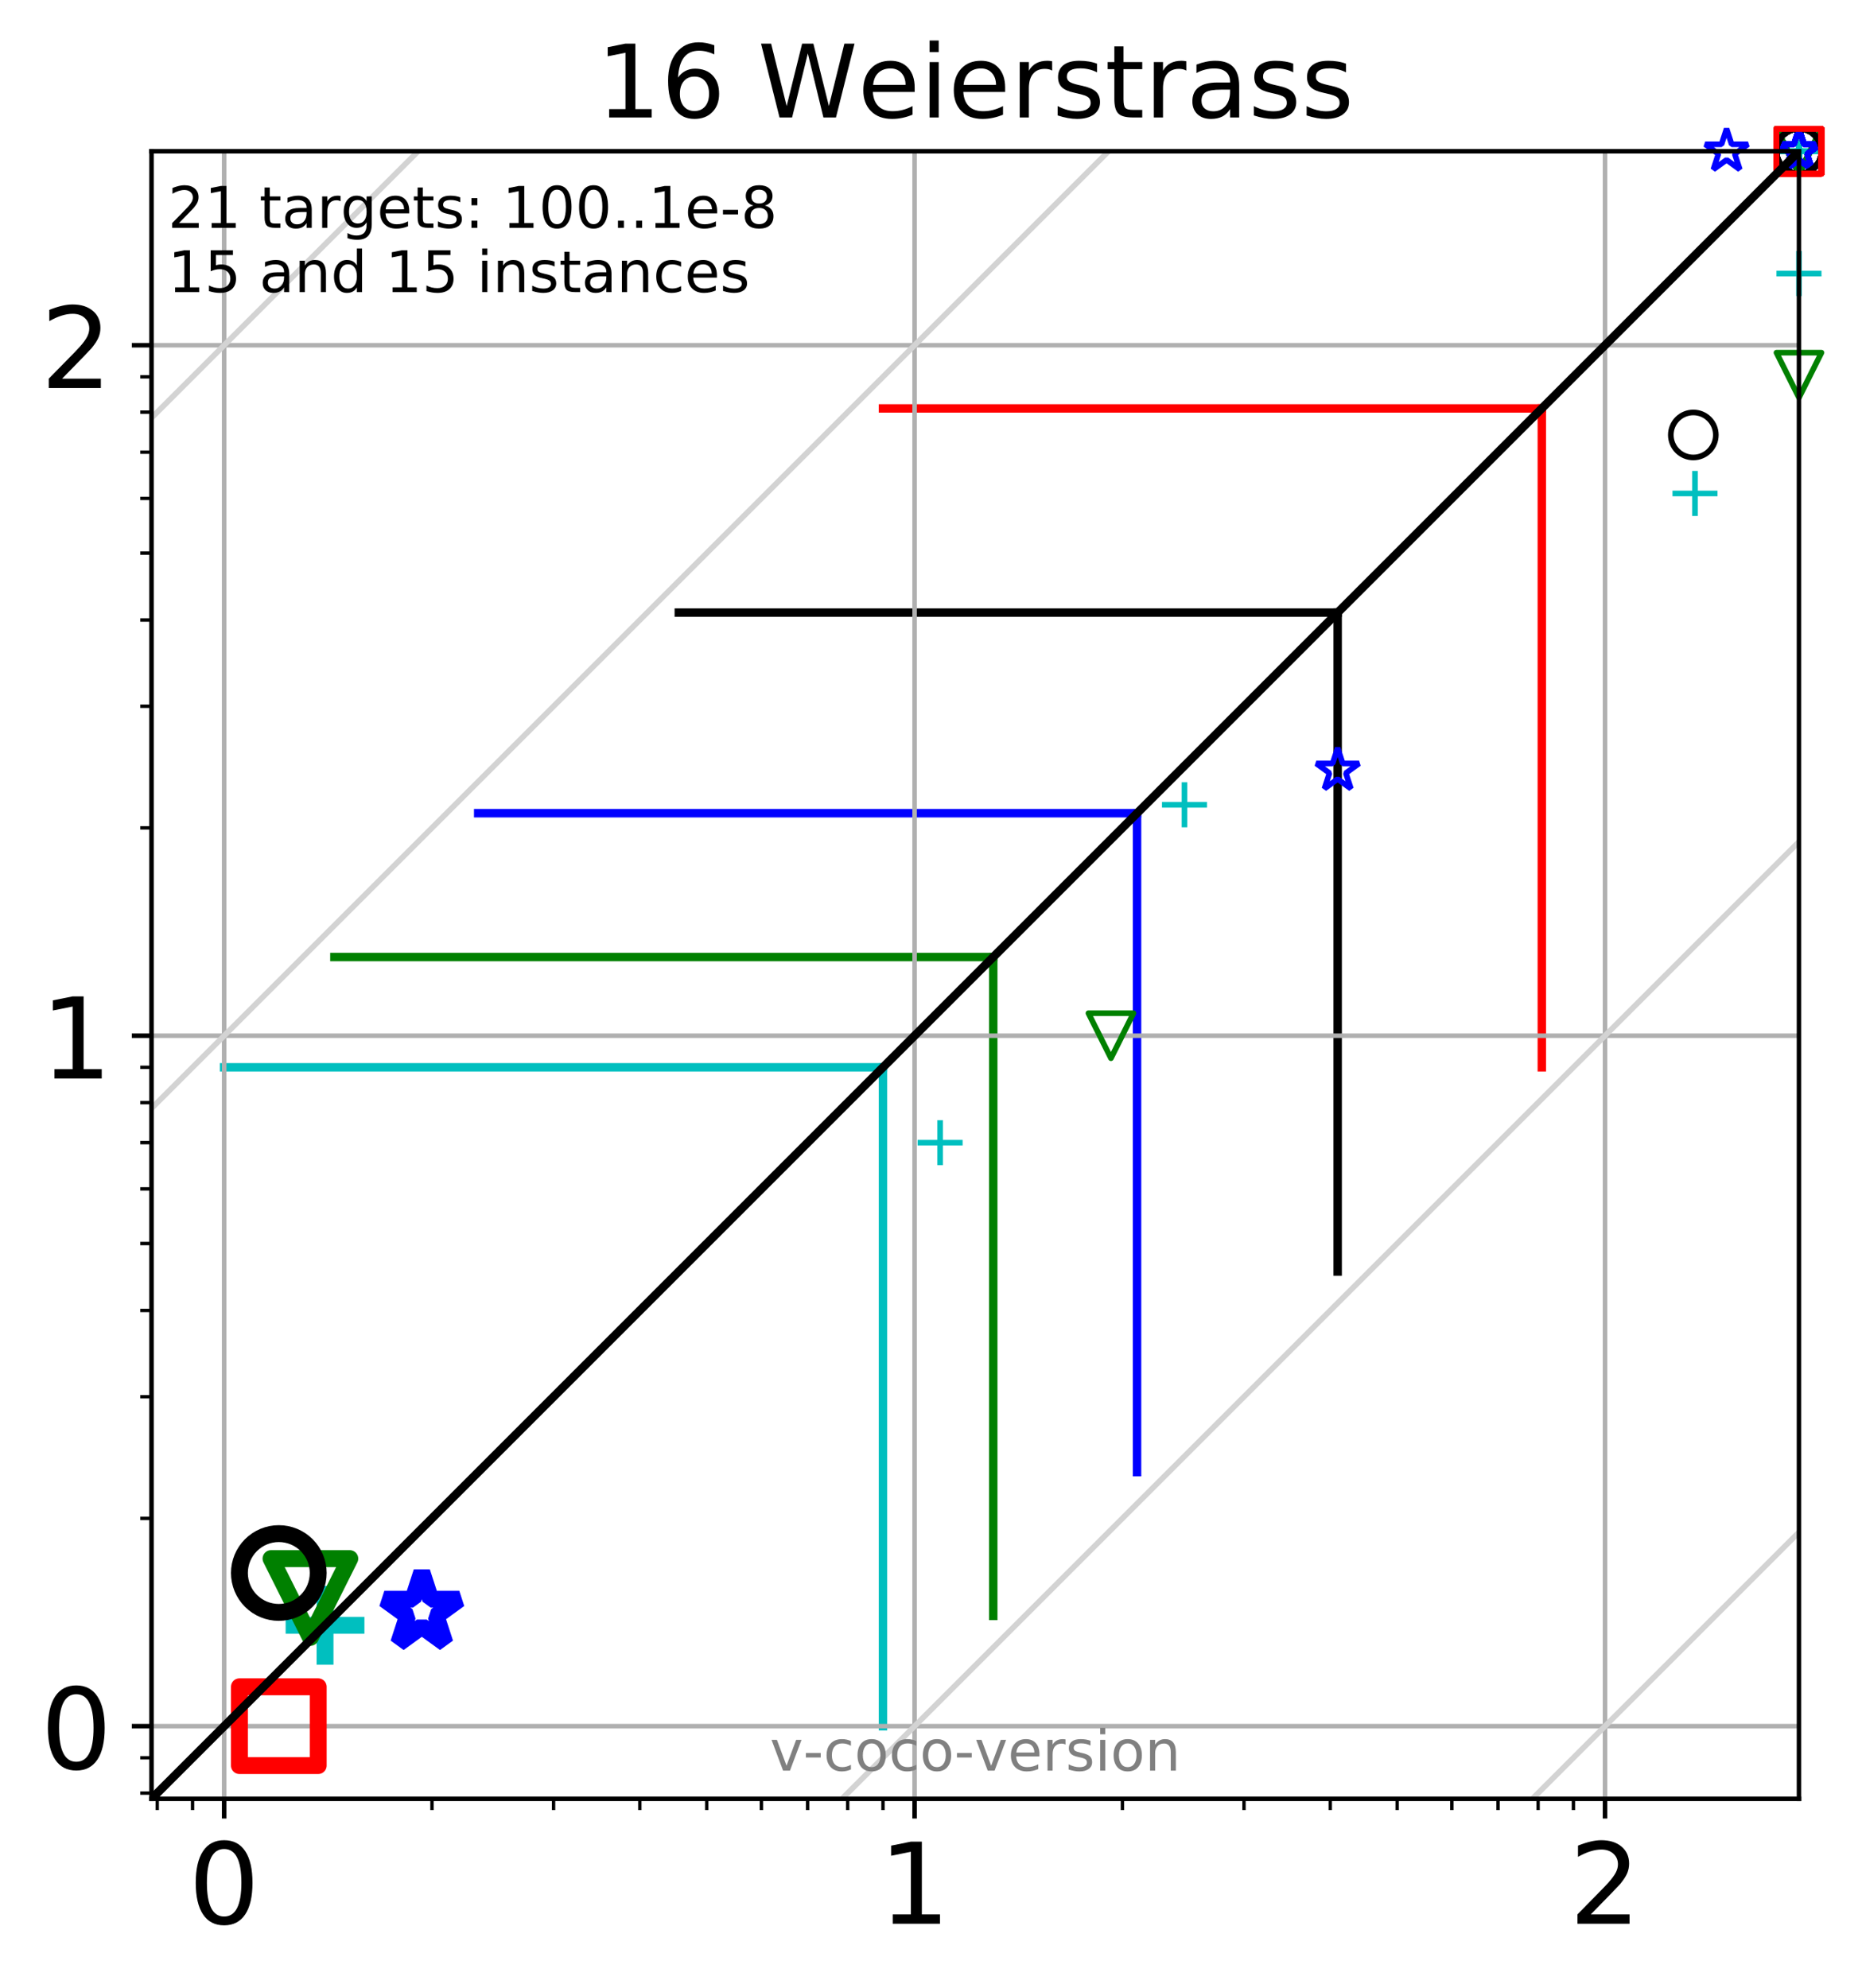 <?xml version="1.0" encoding="utf-8" standalone="no"?>
<!DOCTYPE svg PUBLIC "-//W3C//DTD SVG 1.1//EN"
  "http://www.w3.org/Graphics/SVG/1.1/DTD/svg11.dtd">
<!-- Created with matplotlib (http://matplotlib.org/) -->
<svg height="353.193pt" version="1.1" viewBox="0 0 330.885 353.193" width="330.885pt" xmlns="http://www.w3.org/2000/svg" xmlns:xlink="http://www.w3.org/1999/xlink">
 <defs>
  <style type="text/css">
*{stroke-linecap:butt;stroke-linejoin:round;}
  </style>
 </defs>
 <g id="figure_1">
  <g id="patch_1">
   <path d="M 0 353.193 
L 330.885 353.193 
L 330.885 0 
L 0 0 
z
" style="fill:#ffffff;"/>
  </g>
  <g id="axes_1">
   <g id="patch_2">
    <path d="M 26.925 319.637 
L 319.685 319.637 
L 319.685 26.877 
L 26.925 26.877 
z
" style="fill:#ffffff;"/>
   </g>
   <g id="line2d_1">
    <path clip-path="url(#pb6d91d00e8)" d="M 156.909 306.731 
L 156.909 189.653 
" style="fill:none;stroke:#00bfbf;stroke-linecap:square;stroke-width:1.5;"/>
   </g>
   <g id="line2d_2">
    <path clip-path="url(#pb6d91d00e8)" d="M 39.831 189.653 
L 156.909 189.653 
" style="fill:none;stroke:#00bfbf;stroke-linecap:square;stroke-width:1.5;"/>
   </g>
   <g id="line2d_3">
    <path clip-path="url(#pb6d91d00e8)" d="M 176.504 287.137 
L 176.504 170.059 
" style="fill:none;stroke:#008000;stroke-linecap:square;stroke-width:1.5;"/>
   </g>
   <g id="line2d_4">
    <path clip-path="url(#pb6d91d00e8)" d="M 59.425 170.059 
L 176.504 170.059 
" style="fill:none;stroke:#008000;stroke-linecap:square;stroke-width:1.5;"/>
   </g>
   <g id="line2d_5">
    <path clip-path="url(#pb6d91d00e8)" d="M 202.058 261.583 
L 202.058 144.505 
" style="fill:none;stroke:#0000ff;stroke-linecap:square;stroke-width:1.5;"/>
   </g>
   <g id="line2d_6">
    <path clip-path="url(#pb6d91d00e8)" d="M 84.979 144.505 
L 202.058 144.505 
" style="fill:none;stroke:#0000ff;stroke-linecap:square;stroke-width:1.5;"/>
   </g>
   <g id="line2d_7">
    <path clip-path="url(#pb6d91d00e8)" d="M 237.708 225.933 
L 237.708 108.855 
" style="fill:none;stroke:#000000;stroke-linecap:square;stroke-width:1.5;"/>
   </g>
   <g id="line2d_8">
    <path clip-path="url(#pb6d91d00e8)" d="M 120.629 108.855 
L 237.708 108.855 
" style="fill:none;stroke:#000000;stroke-linecap:square;stroke-width:1.5;"/>
   </g>
   <g id="line2d_9">
    <path clip-path="url(#pb6d91d00e8)" d="M 273.988 189.653 
L 273.988 72.574 
" style="fill:none;stroke:#ff0000;stroke-linecap:square;stroke-width:1.5;"/>
   </g>
   <g id="line2d_10">
    <path clip-path="url(#pb6d91d00e8)" d="M 156.909 72.574 
L 273.988 72.574 
" style="fill:none;stroke:#ff0000;stroke-linecap:square;stroke-width:1.5;"/>
   </g>
   <g id="matplotlib.axis_1">
    <g id="xtick_1">
     <g id="line2d_11">
      <path clip-path="url(#pb6d91d00e8)" d="M 39.831 319.637 
L 39.831 26.877 
" style="fill:none;stroke:#b0b0b0;stroke-linecap:square;stroke-width:0.8;"/>
     </g>
     <g id="line2d_12">
      <defs>
       <path d="M 0 0 
L 0 3.5 
" id="ma1631c8193" style="stroke:#000000;stroke-width:0.8;"/>
      </defs>
      <g>
       <use style="stroke:#000000;stroke-width:0.8;" x="39.831" xlink:href="#ma1631c8193" y="319.637"/>
      </g>
     </g>
     <g id="text_1">
      <!-- 0 -->
      <defs>
       <path d="M 31.781 66.406 
Q 24.172 66.406 20.328 58.906 
Q 16.5 51.422 16.5 36.375 
Q 16.5 21.391 20.328 13.891 
Q 24.172 6.391 31.781 6.391 
Q 39.453 6.391 43.281 13.891 
Q 47.125 21.391 47.125 36.375 
Q 47.125 51.422 43.281 58.906 
Q 39.453 66.406 31.781 66.406 
z
M 31.781 74.219 
Q 44.047 74.219 50.516 64.516 
Q 56.984 54.828 56.984 36.375 
Q 56.984 17.969 50.516 8.266 
Q 44.047 -1.422 31.781 -1.422 
Q 19.531 -1.422 13.062 8.266 
Q 6.594 17.969 6.594 36.375 
Q 6.594 54.828 13.062 64.516 
Q 19.531 74.219 31.781 74.219 
z
" id="DejaVuSans-30"/>
      </defs>
      <g transform="translate(33.469 341.834)scale(0.2 -0.2)">
       <use xlink:href="#DejaVuSans-30"/>
      </g>
     </g>
    </g>
    <g id="xtick_2">
     <g id="line2d_13">
      <path clip-path="url(#pb6d91d00e8)" d="M 162.524 319.637 
L 162.524 26.877 
" style="fill:none;stroke:#b0b0b0;stroke-linecap:square;stroke-width:0.8;"/>
     </g>
     <g id="line2d_14">
      <g>
       <use style="stroke:#000000;stroke-width:0.8;" x="162.524" xlink:href="#ma1631c8193" y="319.637"/>
      </g>
     </g>
     <g id="text_2">
      <!-- 1 -->
      <defs>
       <path d="M 12.406 8.297 
L 28.516 8.297 
L 28.516 63.922 
L 10.984 60.406 
L 10.984 69.391 
L 28.422 72.906 
L 38.281 72.906 
L 38.281 8.297 
L 54.391 8.297 
L 54.391 0 
L 12.406 0 
z
" id="DejaVuSans-31"/>
      </defs>
      <g transform="translate(156.161 341.834)scale(0.2 -0.2)">
       <use xlink:href="#DejaVuSans-31"/>
      </g>
     </g>
    </g>
    <g id="xtick_3">
     <g id="line2d_15">
      <path clip-path="url(#pb6d91d00e8)" d="M 285.216 319.637 
L 285.216 26.877 
" style="fill:none;stroke:#b0b0b0;stroke-linecap:square;stroke-width:0.8;"/>
     </g>
     <g id="line2d_16">
      <g>
       <use style="stroke:#000000;stroke-width:0.8;" x="285.216" xlink:href="#ma1631c8193" y="319.637"/>
      </g>
     </g>
     <g id="text_3">
      <!-- 2 -->
      <defs>
       <path d="M 19.188 8.297 
L 53.609 8.297 
L 53.609 0 
L 7.328 0 
L 7.328 8.297 
Q 12.938 14.109 22.625 23.891 
Q 32.328 33.688 34.812 36.531 
Q 39.547 41.844 41.422 45.531 
Q 43.312 49.219 43.312 52.781 
Q 43.312 58.594 39.234 62.25 
Q 35.156 65.922 28.609 65.922 
Q 23.969 65.922 18.812 64.312 
Q 13.672 62.703 7.812 59.422 
L 7.812 69.391 
Q 13.766 71.781 18.938 73 
Q 24.125 74.219 28.422 74.219 
Q 39.75 74.219 46.484 68.547 
Q 53.219 62.891 53.219 53.422 
Q 53.219 48.922 51.531 44.891 
Q 49.859 40.875 45.406 35.406 
Q 44.188 33.984 37.641 27.219 
Q 31.109 20.453 19.188 8.297 
z
" id="DejaVuSans-32"/>
      </defs>
      <g transform="translate(278.854 341.834)scale(0.2 -0.2)">
       <use xlink:href="#DejaVuSans-32"/>
      </g>
     </g>
    </g>
    <g id="xtick_4">
     <g id="line2d_17">
      <defs>
       <path d="M 0 0 
L 0 2 
" id="m1e221ec46f" style="stroke:#000000;stroke-width:0.6;"/>
      </defs>
      <g>
       <use style="stroke:#000000;stroke-width:0.6;" x="27.941" xlink:href="#m1e221ec46f" y="319.637"/>
      </g>
     </g>
    </g>
    <g id="xtick_5">
     <g id="line2d_18">
      <g>
       <use style="stroke:#000000;stroke-width:0.6;" x="34.217" xlink:href="#m1e221ec46f" y="319.637"/>
      </g>
     </g>
    </g>
    <g id="xtick_6">
     <g id="line2d_19">
      <g>
       <use style="stroke:#000000;stroke-width:0.6;" x="76.765" xlink:href="#m1e221ec46f" y="319.637"/>
      </g>
     </g>
    </g>
    <g id="xtick_7">
     <g id="line2d_20">
      <g>
       <use style="stroke:#000000;stroke-width:0.6;" x="98.37" xlink:href="#m1e221ec46f" y="319.637"/>
      </g>
     </g>
    </g>
    <g id="xtick_8">
     <g id="line2d_21">
      <g>
       <use style="stroke:#000000;stroke-width:0.6;" x="113.699" xlink:href="#m1e221ec46f" y="319.637"/>
      </g>
     </g>
    </g>
    <g id="xtick_9">
     <g id="line2d_22">
      <g>
       <use style="stroke:#000000;stroke-width:0.6;" x="125.589" xlink:href="#m1e221ec46f" y="319.637"/>
      </g>
     </g>
    </g>
    <g id="xtick_10">
     <g id="line2d_23">
      <g>
       <use style="stroke:#000000;stroke-width:0.6;" x="135.304" xlink:href="#m1e221ec46f" y="319.637"/>
      </g>
     </g>
    </g>
    <g id="xtick_11">
     <g id="line2d_24">
      <g>
       <use style="stroke:#000000;stroke-width:0.6;" x="143.518" xlink:href="#m1e221ec46f" y="319.637"/>
      </g>
     </g>
    </g>
    <g id="xtick_12">
     <g id="line2d_25">
      <g>
       <use style="stroke:#000000;stroke-width:0.6;" x="150.633" xlink:href="#m1e221ec46f" y="319.637"/>
      </g>
     </g>
    </g>
    <g id="xtick_13">
     <g id="line2d_26">
      <g>
       <use style="stroke:#000000;stroke-width:0.6;" x="156.909" xlink:href="#m1e221ec46f" y="319.637"/>
      </g>
     </g>
    </g>
    <g id="xtick_14">
     <g id="line2d_27">
      <g>
       <use style="stroke:#000000;stroke-width:0.6;" x="199.458" xlink:href="#m1e221ec46f" y="319.637"/>
      </g>
     </g>
    </g>
    <g id="xtick_15">
     <g id="line2d_28">
      <g>
       <use style="stroke:#000000;stroke-width:0.6;" x="221.063" xlink:href="#m1e221ec46f" y="319.637"/>
      </g>
     </g>
    </g>
    <g id="xtick_16">
     <g id="line2d_29">
      <g>
       <use style="stroke:#000000;stroke-width:0.6;" x="236.392" xlink:href="#m1e221ec46f" y="319.637"/>
      </g>
     </g>
    </g>
    <g id="xtick_17">
     <g id="line2d_30">
      <g>
       <use style="stroke:#000000;stroke-width:0.6;" x="248.282" xlink:href="#m1e221ec46f" y="319.637"/>
      </g>
     </g>
    </g>
    <g id="xtick_18">
     <g id="line2d_31">
      <g>
       <use style="stroke:#000000;stroke-width:0.6;" x="257.997" xlink:href="#m1e221ec46f" y="319.637"/>
      </g>
     </g>
    </g>
    <g id="xtick_19">
     <g id="line2d_32">
      <g>
       <use style="stroke:#000000;stroke-width:0.6;" x="266.211" xlink:href="#m1e221ec46f" y="319.637"/>
      </g>
     </g>
    </g>
    <g id="xtick_20">
     <g id="line2d_33">
      <g>
       <use style="stroke:#000000;stroke-width:0.6;" x="273.326" xlink:href="#m1e221ec46f" y="319.637"/>
      </g>
     </g>
    </g>
    <g id="xtick_21">
     <g id="line2d_34">
      <g>
       <use style="stroke:#000000;stroke-width:0.6;" x="279.602" xlink:href="#m1e221ec46f" y="319.637"/>
      </g>
     </g>
    </g>
   </g>
   <g id="matplotlib.axis_2">
    <g id="ytick_1">
     <g id="line2d_35">
      <path clip-path="url(#pb6d91d00e8)" d="M 26.925 306.731 
L 319.685 306.731 
" style="fill:none;stroke:#b0b0b0;stroke-linecap:square;stroke-width:0.8;"/>
     </g>
     <g id="line2d_36">
      <defs>
       <path d="M 0 0 
L -3.5 0 
" id="m43c9662486" style="stroke:#000000;stroke-width:0.8;"/>
      </defs>
      <g>
       <use style="stroke:#000000;stroke-width:0.8;" x="26.925" xlink:href="#m43c9662486" y="306.731"/>
      </g>
     </g>
     <g id="text_4">
      <!-- 0 -->
      <g transform="translate(7.2 314.33)scale(0.2 -0.2)">
       <use xlink:href="#DejaVuSans-30"/>
      </g>
     </g>
    </g>
    <g id="ytick_2">
     <g id="line2d_37">
      <path clip-path="url(#pb6d91d00e8)" d="M 26.925 184.039 
L 319.685 184.039 
" style="fill:none;stroke:#b0b0b0;stroke-linecap:square;stroke-width:0.8;"/>
     </g>
     <g id="line2d_38">
      <g>
       <use style="stroke:#000000;stroke-width:0.8;" x="26.925" xlink:href="#m43c9662486" y="184.039"/>
      </g>
     </g>
     <g id="text_5">
      <!-- 1 -->
      <g transform="translate(7.2 191.637)scale(0.2 -0.2)">
       <use xlink:href="#DejaVuSans-31"/>
      </g>
     </g>
    </g>
    <g id="ytick_3">
     <g id="line2d_39">
      <path clip-path="url(#pb6d91d00e8)" d="M 26.925 61.346 
L 319.685 61.346 
" style="fill:none;stroke:#b0b0b0;stroke-linecap:square;stroke-width:0.8;"/>
     </g>
     <g id="line2d_40">
      <g>
       <use style="stroke:#000000;stroke-width:0.8;" x="26.925" xlink:href="#m43c9662486" y="61.346"/>
      </g>
     </g>
     <g id="text_6">
      <!-- 2 -->
      <g transform="translate(7.2 68.944)scale(0.2 -0.2)">
       <use xlink:href="#DejaVuSans-32"/>
      </g>
     </g>
    </g>
    <g id="ytick_4">
     <g id="line2d_41">
      <defs>
       <path d="M 0 0 
L -2 0 
" id="m138d0c43f6" style="stroke:#000000;stroke-width:0.6;"/>
      </defs>
      <g>
       <use style="stroke:#000000;stroke-width:0.6;" x="26.925" xlink:href="#m138d0c43f6" y="318.621"/>
      </g>
     </g>
    </g>
    <g id="ytick_5">
     <g id="line2d_42">
      <g>
       <use style="stroke:#000000;stroke-width:0.6;" x="26.925" xlink:href="#m138d0c43f6" y="312.345"/>
      </g>
     </g>
    </g>
    <g id="ytick_6">
     <g id="line2d_43">
      <g>
       <use style="stroke:#000000;stroke-width:0.6;" x="26.925" xlink:href="#m138d0c43f6" y="269.797"/>
      </g>
     </g>
    </g>
    <g id="ytick_7">
     <g id="line2d_44">
      <g>
       <use style="stroke:#000000;stroke-width:0.6;" x="26.925" xlink:href="#m138d0c43f6" y="248.192"/>
      </g>
     </g>
    </g>
    <g id="ytick_8">
     <g id="line2d_45">
      <g>
       <use style="stroke:#000000;stroke-width:0.6;" x="26.925" xlink:href="#m138d0c43f6" y="232.863"/>
      </g>
     </g>
    </g>
    <g id="ytick_9">
     <g id="line2d_46">
      <g>
       <use style="stroke:#000000;stroke-width:0.6;" x="26.925" xlink:href="#m138d0c43f6" y="220.973"/>
      </g>
     </g>
    </g>
    <g id="ytick_10">
     <g id="line2d_47">
      <g>
       <use style="stroke:#000000;stroke-width:0.6;" x="26.925" xlink:href="#m138d0c43f6" y="211.258"/>
      </g>
     </g>
    </g>
    <g id="ytick_11">
     <g id="line2d_48">
      <g>
       <use style="stroke:#000000;stroke-width:0.6;" x="26.925" xlink:href="#m138d0c43f6" y="203.044"/>
      </g>
     </g>
    </g>
    <g id="ytick_12">
     <g id="line2d_49">
      <g>
       <use style="stroke:#000000;stroke-width:0.6;" x="26.925" xlink:href="#m138d0c43f6" y="195.929"/>
      </g>
     </g>
    </g>
    <g id="ytick_13">
     <g id="line2d_50">
      <g>
       <use style="stroke:#000000;stroke-width:0.6;" x="26.925" xlink:href="#m138d0c43f6" y="189.653"/>
      </g>
     </g>
    </g>
    <g id="ytick_14">
     <g id="line2d_51">
      <g>
       <use style="stroke:#000000;stroke-width:0.6;" x="26.925" xlink:href="#m138d0c43f6" y="147.104"/>
      </g>
     </g>
    </g>
    <g id="ytick_15">
     <g id="line2d_52">
      <g>
       <use style="stroke:#000000;stroke-width:0.6;" x="26.925" xlink:href="#m138d0c43f6" y="125.499"/>
      </g>
     </g>
    </g>
    <g id="ytick_16">
     <g id="line2d_53">
      <g>
       <use style="stroke:#000000;stroke-width:0.6;" x="26.925" xlink:href="#m138d0c43f6" y="110.17"/>
      </g>
     </g>
    </g>
    <g id="ytick_17">
     <g id="line2d_54">
      <g>
       <use style="stroke:#000000;stroke-width:0.6;" x="26.925" xlink:href="#m138d0c43f6" y="98.28"/>
      </g>
     </g>
    </g>
    <g id="ytick_18">
     <g id="line2d_55">
      <g>
       <use style="stroke:#000000;stroke-width:0.6;" x="26.925" xlink:href="#m138d0c43f6" y="88.565"/>
      </g>
     </g>
    </g>
    <g id="ytick_19">
     <g id="line2d_56">
      <g>
       <use style="stroke:#000000;stroke-width:0.6;" x="26.925" xlink:href="#m138d0c43f6" y="80.351"/>
      </g>
     </g>
    </g>
    <g id="ytick_20">
     <g id="line2d_57">
      <g>
       <use style="stroke:#000000;stroke-width:0.6;" x="26.925" xlink:href="#m138d0c43f6" y="73.236"/>
      </g>
     </g>
    </g>
    <g id="ytick_21">
     <g id="line2d_58">
      <g>
       <use style="stroke:#000000;stroke-width:0.6;" x="26.925" xlink:href="#m138d0c43f6" y="66.96"/>
      </g>
     </g>
    </g>
   </g>
   <g id="line2d_59">
    <defs>
     <path d="M -7 0 
L 7 0 
M 0 7 
L 0 -7 
" id="mf142e3962a" style="stroke:#00bfbf;stroke-width:3;"/>
    </defs>
    <g>
     <use style="fill-opacity:0;stroke:#00bfbf;stroke-width:3;" x="57.76" xlink:href="#mf142e3962a" y="288.802"/>
    </g>
   </g>
   <g id="line2d_60">
    <defs>
     <path d="M -4 0 
L 4 0 
M 0 4 
L 0 -4 
" id="m1105b0f1b3" style="stroke:#00bfbf;"/>
    </defs>
    <g>
     <use style="fill-opacity:0;stroke:#00bfbf;" x="167.061" xlink:href="#m1105b0f1b3" y="203.044"/>
     <use style="fill-opacity:0;stroke:#00bfbf;" x="210.488" xlink:href="#m1105b0f1b3" y="143.004"/>
     <use style="fill-opacity:0;stroke:#00bfbf;" x="301.207" xlink:href="#m1105b0f1b3" y="87.684"/>
    </g>
   </g>
   <g id="line2d_61">
    <g>
     <use style="fill-opacity:0;stroke:#00bfbf;" x="319.685" xlink:href="#m1105b0f1b3" y="48.61"/>
    </g>
   </g>
   <g id="line2d_62">
    <g>
     <use style="fill-opacity:0;stroke:#00bfbf;" x="319.685" xlink:href="#m1105b0f1b3" y="26.877"/>
     <use style="fill-opacity:0;stroke:#00bfbf;" x="319.685" xlink:href="#m1105b0f1b3" y="26.877"/>
     <use style="fill-opacity:0;stroke:#00bfbf;" x="319.685" xlink:href="#m1105b0f1b3" y="26.877"/>
     <use style="fill-opacity:0;stroke:#00bfbf;" x="319.685" xlink:href="#m1105b0f1b3" y="26.877"/>
     <use style="fill-opacity:0;stroke:#00bfbf;" x="319.685" xlink:href="#m1105b0f1b3" y="26.877"/>
     <use style="fill-opacity:0;stroke:#00bfbf;" x="319.685" xlink:href="#m1105b0f1b3" y="26.877"/>
     <use style="fill-opacity:0;stroke:#00bfbf;" x="319.685" xlink:href="#m1105b0f1b3" y="26.877"/>
     <use style="fill-opacity:0;stroke:#00bfbf;" x="319.685" xlink:href="#m1105b0f1b3" y="26.877"/>
     <use style="fill-opacity:0;stroke:#00bfbf;" x="319.685" xlink:href="#m1105b0f1b3" y="26.877"/>
     <use style="fill-opacity:0;stroke:#00bfbf;" x="319.685" xlink:href="#m1105b0f1b3" y="26.877"/>
     <use style="fill-opacity:0;stroke:#00bfbf;" x="319.685" xlink:href="#m1105b0f1b3" y="26.877"/>
     <use style="fill-opacity:0;stroke:#00bfbf;" x="319.685" xlink:href="#m1105b0f1b3" y="26.877"/>
     <use style="fill-opacity:0;stroke:#00bfbf;" x="319.685" xlink:href="#m1105b0f1b3" y="26.877"/>
     <use style="fill-opacity:0;stroke:#00bfbf;" x="319.685" xlink:href="#m1105b0f1b3" y="26.877"/>
     <use style="fill-opacity:0;stroke:#00bfbf;" x="319.685" xlink:href="#m1105b0f1b3" y="26.877"/>
     <use style="fill-opacity:0;stroke:#00bfbf;" x="319.685" xlink:href="#m1105b0f1b3" y="26.877"/>
    </g>
   </g>
   <g id="line2d_63">
    <defs>
     <path d="M -0 7 
L 7 -7 
L -7 -7 
z
" id="m160c228afd" style="stroke:#008000;stroke-linejoin:miter;stroke-width:3;"/>
    </defs>
    <g>
     <use style="fill-opacity:0;stroke:#008000;stroke-linejoin:miter;stroke-width:3;" x="55.16" xlink:href="#m160c228afd" y="283.955"/>
    </g>
   </g>
   <g id="line2d_64">
    <defs>
     <path d="M -0 4 
L 4 -4 
L -4 -4 
z
" id="m1b01cdca03" style="stroke:#008000;stroke-linejoin:miter;"/>
    </defs>
    <g>
     <use style="fill-opacity:0;stroke:#008000;stroke-linejoin:miter;" x="197.421" xlink:href="#m1b01cdca03" y="184.039"/>
    </g>
   </g>
   <g id="line2d_65">
    <g>
     <use style="fill-opacity:0;stroke:#008000;stroke-linejoin:miter;" x="319.685" xlink:href="#m1b01cdca03" y="66.665"/>
    </g>
   </g>
   <g id="line2d_66">
    <g>
     <use style="fill-opacity:0;stroke:#008000;stroke-linejoin:miter;" x="319.685" xlink:href="#m1b01cdca03" y="26.877"/>
     <use style="fill-opacity:0;stroke:#008000;stroke-linejoin:miter;" x="319.685" xlink:href="#m1b01cdca03" y="26.877"/>
     <use style="fill-opacity:0;stroke:#008000;stroke-linejoin:miter;" x="319.685" xlink:href="#m1b01cdca03" y="26.877"/>
     <use style="fill-opacity:0;stroke:#008000;stroke-linejoin:miter;" x="319.685" xlink:href="#m1b01cdca03" y="26.877"/>
     <use style="fill-opacity:0;stroke:#008000;stroke-linejoin:miter;" x="319.685" xlink:href="#m1b01cdca03" y="26.877"/>
     <use style="fill-opacity:0;stroke:#008000;stroke-linejoin:miter;" x="319.685" xlink:href="#m1b01cdca03" y="26.877"/>
     <use style="fill-opacity:0;stroke:#008000;stroke-linejoin:miter;" x="319.685" xlink:href="#m1b01cdca03" y="26.877"/>
     <use style="fill-opacity:0;stroke:#008000;stroke-linejoin:miter;" x="319.685" xlink:href="#m1b01cdca03" y="26.877"/>
     <use style="fill-opacity:0;stroke:#008000;stroke-linejoin:miter;" x="319.685" xlink:href="#m1b01cdca03" y="26.877"/>
     <use style="fill-opacity:0;stroke:#008000;stroke-linejoin:miter;" x="319.685" xlink:href="#m1b01cdca03" y="26.877"/>
     <use style="fill-opacity:0;stroke:#008000;stroke-linejoin:miter;" x="319.685" xlink:href="#m1b01cdca03" y="26.877"/>
     <use style="fill-opacity:0;stroke:#008000;stroke-linejoin:miter;" x="319.685" xlink:href="#m1b01cdca03" y="26.877"/>
     <use style="fill-opacity:0;stroke:#008000;stroke-linejoin:miter;" x="319.685" xlink:href="#m1b01cdca03" y="26.877"/>
     <use style="fill-opacity:0;stroke:#008000;stroke-linejoin:miter;" x="319.685" xlink:href="#m1b01cdca03" y="26.877"/>
     <use style="fill-opacity:0;stroke:#008000;stroke-linejoin:miter;" x="319.685" xlink:href="#m1b01cdca03" y="26.877"/>
     <use style="fill-opacity:0;stroke:#008000;stroke-linejoin:miter;" x="319.685" xlink:href="#m1b01cdca03" y="26.877"/>
     <use style="fill-opacity:0;stroke:#008000;stroke-linejoin:miter;" x="319.685" xlink:href="#m1b01cdca03" y="26.877"/>
     <use style="fill-opacity:0;stroke:#008000;stroke-linejoin:miter;" x="319.685" xlink:href="#m1b01cdca03" y="26.877"/>
    </g>
   </g>
   <g id="line2d_67">
    <defs>
     <path d="M 0 -7 
L -1.572 -2.163 
L -6.657 -2.163 
L -2.543 0.826 
L -4.114 5.663 
L -0 2.674 
L 4.114 5.663 
L 2.543 0.826 
L 6.657 -2.163 
L 1.572 -2.163 
z
" id="m24413223a2" style="stroke:#0000ff;stroke-linejoin:bevel;stroke-width:3;"/>
    </defs>
    <g>
     <use style="fill-opacity:0;stroke:#0000ff;stroke-linejoin:bevel;stroke-width:3;" x="74.959" xlink:href="#m24413223a2" y="286.324"/>
    </g>
   </g>
   <g id="line2d_68">
    <defs>
     <path d="M 0 -4 
L -0.898 -1.236 
L -3.804 -1.236 
L -1.453 0.472 
L -2.351 3.236 
L -0 1.528 
L 2.351 3.236 
L 1.453 0.472 
L 3.804 -1.236 
L 0.898 -1.236 
z
" id="m3095f4d8c8" style="stroke:#0000ff;stroke-linejoin:bevel;"/>
    </defs>
    <g>
     <use style="fill-opacity:0;stroke:#0000ff;stroke-linejoin:bevel;" x="237.708" xlink:href="#m3095f4d8c8" y="136.898"/>
    </g>
   </g>
   <g id="line2d_69">
    <g>
     <use style="fill-opacity:0;stroke:#0000ff;stroke-linejoin:bevel;" x="306.821" xlink:href="#m3095f4d8c8" y="26.877"/>
    </g>
   </g>
   <g id="line2d_70">
    <g>
     <use style="fill-opacity:0;stroke:#0000ff;stroke-linejoin:bevel;" x="319.685" xlink:href="#m3095f4d8c8" y="26.877"/>
     <use style="fill-opacity:0;stroke:#0000ff;stroke-linejoin:bevel;" x="319.685" xlink:href="#m3095f4d8c8" y="26.877"/>
     <use style="fill-opacity:0;stroke:#0000ff;stroke-linejoin:bevel;" x="319.685" xlink:href="#m3095f4d8c8" y="26.877"/>
     <use style="fill-opacity:0;stroke:#0000ff;stroke-linejoin:bevel;" x="319.685" xlink:href="#m3095f4d8c8" y="26.877"/>
     <use style="fill-opacity:0;stroke:#0000ff;stroke-linejoin:bevel;" x="319.685" xlink:href="#m3095f4d8c8" y="26.877"/>
     <use style="fill-opacity:0;stroke:#0000ff;stroke-linejoin:bevel;" x="319.685" xlink:href="#m3095f4d8c8" y="26.877"/>
     <use style="fill-opacity:0;stroke:#0000ff;stroke-linejoin:bevel;" x="319.685" xlink:href="#m3095f4d8c8" y="26.877"/>
     <use style="fill-opacity:0;stroke:#0000ff;stroke-linejoin:bevel;" x="319.685" xlink:href="#m3095f4d8c8" y="26.877"/>
     <use style="fill-opacity:0;stroke:#0000ff;stroke-linejoin:bevel;" x="319.685" xlink:href="#m3095f4d8c8" y="26.877"/>
     <use style="fill-opacity:0;stroke:#0000ff;stroke-linejoin:bevel;" x="319.685" xlink:href="#m3095f4d8c8" y="26.877"/>
     <use style="fill-opacity:0;stroke:#0000ff;stroke-linejoin:bevel;" x="319.685" xlink:href="#m3095f4d8c8" y="26.877"/>
     <use style="fill-opacity:0;stroke:#0000ff;stroke-linejoin:bevel;" x="319.685" xlink:href="#m3095f4d8c8" y="26.877"/>
     <use style="fill-opacity:0;stroke:#0000ff;stroke-linejoin:bevel;" x="319.685" xlink:href="#m3095f4d8c8" y="26.877"/>
     <use style="fill-opacity:0;stroke:#0000ff;stroke-linejoin:bevel;" x="319.685" xlink:href="#m3095f4d8c8" y="26.877"/>
     <use style="fill-opacity:0;stroke:#0000ff;stroke-linejoin:bevel;" x="319.685" xlink:href="#m3095f4d8c8" y="26.877"/>
     <use style="fill-opacity:0;stroke:#0000ff;stroke-linejoin:bevel;" x="319.685" xlink:href="#m3095f4d8c8" y="26.877"/>
     <use style="fill-opacity:0;stroke:#0000ff;stroke-linejoin:bevel;" x="319.685" xlink:href="#m3095f4d8c8" y="26.877"/>
     <use style="fill-opacity:0;stroke:#0000ff;stroke-linejoin:bevel;" x="319.685" xlink:href="#m3095f4d8c8" y="26.877"/>
    </g>
   </g>
   <g id="line2d_71">
    <defs>
     <path d="M 0 7 
C 1.856 7 3.637 6.262 4.95 4.95 
C 6.262 3.637 7 1.856 7 0 
C 7 -1.856 6.262 -3.637 4.95 -4.95 
C 3.637 -6.262 1.856 -7 0 -7 
C -1.856 -7 -3.637 -6.262 -4.95 -4.95 
C -6.262 -3.637 -7 -1.856 -7 0 
C -7 1.856 -6.262 3.637 -4.95 4.95 
C -3.637 6.262 -1.856 7 0 7 
z
" id="m20d12a3400" style="stroke:#000000;stroke-width:3;"/>
    </defs>
    <g>
     <use style="fill-opacity:0;stroke:#000000;stroke-width:3;" x="49.546" xlink:href="#m20d12a3400" y="279.512"/>
    </g>
   </g>
   <g id="line2d_72">
    <defs>
     <path d="M 0 4 
C 1.061 4 2.078 3.579 2.828 2.828 
C 3.579 2.078 4 1.061 4 0 
C 4 -1.061 3.579 -2.078 2.828 -2.828 
C 2.078 -3.579 1.061 -4 0 -4 
C -1.061 -4 -2.078 -3.579 -2.828 -2.828 
C -3.579 -2.078 -4 -1.061 -4 0 
C -4 1.061 -3.579 2.078 -2.828 2.828 
C -2.078 3.579 -1.061 4 0 4 
z
" id="m757cc0aa8e" style="stroke:#000000;"/>
    </defs>
    <g>
     <use style="fill-opacity:0;stroke:#000000;" x="300.91" xlink:href="#m757cc0aa8e" y="77.288"/>
    </g>
   </g>
   <g id="line2d_73">
    <g>
     <use style="fill-opacity:0;stroke:#000000;" x="319.685" xlink:href="#m757cc0aa8e" y="26.877"/>
     <use style="fill-opacity:0;stroke:#000000;" x="319.685" xlink:href="#m757cc0aa8e" y="26.877"/>
     <use style="fill-opacity:0;stroke:#000000;" x="319.685" xlink:href="#m757cc0aa8e" y="26.877"/>
     <use style="fill-opacity:0;stroke:#000000;" x="319.685" xlink:href="#m757cc0aa8e" y="26.877"/>
     <use style="fill-opacity:0;stroke:#000000;" x="319.685" xlink:href="#m757cc0aa8e" y="26.877"/>
     <use style="fill-opacity:0;stroke:#000000;" x="319.685" xlink:href="#m757cc0aa8e" y="26.877"/>
     <use style="fill-opacity:0;stroke:#000000;" x="319.685" xlink:href="#m757cc0aa8e" y="26.877"/>
     <use style="fill-opacity:0;stroke:#000000;" x="319.685" xlink:href="#m757cc0aa8e" y="26.877"/>
     <use style="fill-opacity:0;stroke:#000000;" x="319.685" xlink:href="#m757cc0aa8e" y="26.877"/>
     <use style="fill-opacity:0;stroke:#000000;" x="319.685" xlink:href="#m757cc0aa8e" y="26.877"/>
     <use style="fill-opacity:0;stroke:#000000;" x="319.685" xlink:href="#m757cc0aa8e" y="26.877"/>
     <use style="fill-opacity:0;stroke:#000000;" x="319.685" xlink:href="#m757cc0aa8e" y="26.877"/>
     <use style="fill-opacity:0;stroke:#000000;" x="319.685" xlink:href="#m757cc0aa8e" y="26.877"/>
     <use style="fill-opacity:0;stroke:#000000;" x="319.685" xlink:href="#m757cc0aa8e" y="26.877"/>
     <use style="fill-opacity:0;stroke:#000000;" x="319.685" xlink:href="#m757cc0aa8e" y="26.877"/>
     <use style="fill-opacity:0;stroke:#000000;" x="319.685" xlink:href="#m757cc0aa8e" y="26.877"/>
     <use style="fill-opacity:0;stroke:#000000;" x="319.685" xlink:href="#m757cc0aa8e" y="26.877"/>
     <use style="fill-opacity:0;stroke:#000000;" x="319.685" xlink:href="#m757cc0aa8e" y="26.877"/>
     <use style="fill-opacity:0;stroke:#000000;" x="319.685" xlink:href="#m757cc0aa8e" y="26.877"/>
    </g>
   </g>
   <g id="line2d_74">
    <defs>
     <path d="M -7 7 
L 7 7 
L 7 -7 
L -7 -7 
z
" id="m4ccfed3251" style="stroke:#ff0000;stroke-linejoin:miter;stroke-width:3;"/>
    </defs>
    <g>
     <use style="fill-opacity:0;stroke:#ff0000;stroke-linejoin:miter;stroke-width:3;" x="49.546" xlink:href="#m4ccfed3251" y="306.731"/>
    </g>
   </g>
   <g id="line2d_75">
    <defs>
     <path d="M -4 4 
L 4 4 
L 4 -4 
L -4 -4 
z
" id="me33f7b3d1a" style="stroke:#ff0000;stroke-linejoin:miter;"/>
    </defs>
    <g>
     <use style="fill-opacity:0;stroke:#ff0000;stroke-linejoin:miter;" x="319.685" xlink:href="#me33f7b3d1a" y="26.877"/>
     <use style="fill-opacity:0;stroke:#ff0000;stroke-linejoin:miter;" x="319.685" xlink:href="#me33f7b3d1a" y="26.877"/>
     <use style="fill-opacity:0;stroke:#ff0000;stroke-linejoin:miter;" x="319.685" xlink:href="#me33f7b3d1a" y="26.877"/>
     <use style="fill-opacity:0;stroke:#ff0000;stroke-linejoin:miter;" x="319.685" xlink:href="#me33f7b3d1a" y="26.877"/>
     <use style="fill-opacity:0;stroke:#ff0000;stroke-linejoin:miter;" x="319.685" xlink:href="#me33f7b3d1a" y="26.877"/>
     <use style="fill-opacity:0;stroke:#ff0000;stroke-linejoin:miter;" x="319.685" xlink:href="#me33f7b3d1a" y="26.877"/>
     <use style="fill-opacity:0;stroke:#ff0000;stroke-linejoin:miter;" x="319.685" xlink:href="#me33f7b3d1a" y="26.877"/>
     <use style="fill-opacity:0;stroke:#ff0000;stroke-linejoin:miter;" x="319.685" xlink:href="#me33f7b3d1a" y="26.877"/>
     <use style="fill-opacity:0;stroke:#ff0000;stroke-linejoin:miter;" x="319.685" xlink:href="#me33f7b3d1a" y="26.877"/>
     <use style="fill-opacity:0;stroke:#ff0000;stroke-linejoin:miter;" x="319.685" xlink:href="#me33f7b3d1a" y="26.877"/>
     <use style="fill-opacity:0;stroke:#ff0000;stroke-linejoin:miter;" x="319.685" xlink:href="#me33f7b3d1a" y="26.877"/>
     <use style="fill-opacity:0;stroke:#ff0000;stroke-linejoin:miter;" x="319.685" xlink:href="#me33f7b3d1a" y="26.877"/>
     <use style="fill-opacity:0;stroke:#ff0000;stroke-linejoin:miter;" x="319.685" xlink:href="#me33f7b3d1a" y="26.877"/>
     <use style="fill-opacity:0;stroke:#ff0000;stroke-linejoin:miter;" x="319.685" xlink:href="#me33f7b3d1a" y="26.877"/>
     <use style="fill-opacity:0;stroke:#ff0000;stroke-linejoin:miter;" x="319.685" xlink:href="#me33f7b3d1a" y="26.877"/>
     <use style="fill-opacity:0;stroke:#ff0000;stroke-linejoin:miter;" x="319.685" xlink:href="#me33f7b3d1a" y="26.877"/>
     <use style="fill-opacity:0;stroke:#ff0000;stroke-linejoin:miter;" x="319.685" xlink:href="#me33f7b3d1a" y="26.877"/>
     <use style="fill-opacity:0;stroke:#ff0000;stroke-linejoin:miter;" x="319.685" xlink:href="#me33f7b3d1a" y="26.877"/>
     <use style="fill-opacity:0;stroke:#ff0000;stroke-linejoin:miter;" x="319.685" xlink:href="#me33f7b3d1a" y="26.877"/>
     <use style="fill-opacity:0;stroke:#ff0000;stroke-linejoin:miter;" x="319.685" xlink:href="#me33f7b3d1a" y="26.877"/>
    </g>
   </g>
   <g id="line2d_76">
    <path clip-path="url(#pb6d91d00e8)" d="M 26.925 319.637 
L 319.685 26.877 
" style="fill:none;stroke:#000000;stroke-linecap:square;stroke-width:1.5;"/>
   </g>
   <g id="line2d_77">
    <path clip-path="url(#pb6d91d00e8)" d="M 149.618 319.637 
L 331.885 137.37 
" style="fill:none;stroke:#d3d3d3;stroke-linecap:square;"/>
   </g>
   <g id="line2d_78">
    <path clip-path="url(#pb6d91d00e8)" d="M 272.31 319.637 
L 331.885 260.062 
" style="fill:none;stroke:#d3d3d3;stroke-linecap:square;"/>
   </g>
   <g id="line2d_79">
    <path clip-path="url(#pb6d91d00e8)" d="M 26.925 196.945 
L 224.87 -1 
" style="fill:none;stroke:#d3d3d3;stroke-linecap:square;"/>
   </g>
   <g id="line2d_80">
    <path clip-path="url(#pb6d91d00e8)" d="M 26.925 74.252 
L 102.177 -1 
" style="fill:none;stroke:#d3d3d3;stroke-linecap:square;"/>
   </g>
   <g id="patch_3">
    <path d="M 26.925 319.637 
L 26.925 26.877 
" style="fill:none;stroke:#000000;stroke-linecap:square;stroke-linejoin:miter;stroke-width:0.8;"/>
   </g>
   <g id="patch_4">
    <path d="M 319.685 319.637 
L 319.685 26.877 
" style="fill:none;stroke:#000000;stroke-linecap:square;stroke-linejoin:miter;stroke-width:0.8;"/>
   </g>
   <g id="patch_5">
    <path d="M 26.925 319.637 
L 319.685 319.637 
" style="fill:none;stroke:#000000;stroke-linecap:square;stroke-linejoin:miter;stroke-width:0.8;"/>
   </g>
   <g id="patch_6">
    <path d="M 26.925 26.877 
L 319.685 26.877 
" style="fill:none;stroke:#000000;stroke-linecap:square;stroke-linejoin:miter;stroke-width:0.8;"/>
   </g>
   <g id="text_7">
    <!-- 21 targets: 100..1e-8 -->
    <defs>
     <path id="DejaVuSans-20"/>
     <path d="M 18.312 70.219 
L 18.312 54.688 
L 36.812 54.688 
L 36.812 47.703 
L 18.312 47.703 
L 18.312 18.016 
Q 18.312 11.328 20.141 9.422 
Q 21.969 7.516 27.594 7.516 
L 36.812 7.516 
L 36.812 0 
L 27.594 0 
Q 17.188 0 13.234 3.875 
Q 9.281 7.766 9.281 18.016 
L 9.281 47.703 
L 2.688 47.703 
L 2.688 54.688 
L 9.281 54.688 
L 9.281 70.219 
z
" id="DejaVuSans-74"/>
     <path d="M 34.281 27.484 
Q 23.391 27.484 19.188 25 
Q 14.984 22.516 14.984 16.5 
Q 14.984 11.719 18.141 8.906 
Q 21.297 6.109 26.703 6.109 
Q 34.188 6.109 38.703 11.406 
Q 43.219 16.703 43.219 25.484 
L 43.219 27.484 
z
M 52.203 31.203 
L 52.203 0 
L 43.219 0 
L 43.219 8.297 
Q 40.141 3.328 35.547 0.953 
Q 30.953 -1.422 24.312 -1.422 
Q 15.922 -1.422 10.953 3.297 
Q 6 8.016 6 15.922 
Q 6 25.141 12.172 29.828 
Q 18.359 34.516 30.609 34.516 
L 43.219 34.516 
L 43.219 35.406 
Q 43.219 41.609 39.141 45 
Q 35.062 48.391 27.688 48.391 
Q 23 48.391 18.547 47.266 
Q 14.109 46.141 10.016 43.891 
L 10.016 52.203 
Q 14.938 54.109 19.578 55.047 
Q 24.219 56 28.609 56 
Q 40.484 56 46.344 49.844 
Q 52.203 43.703 52.203 31.203 
z
" id="DejaVuSans-61"/>
     <path d="M 41.109 46.297 
Q 39.594 47.172 37.812 47.578 
Q 36.031 48 33.891 48 
Q 26.266 48 22.188 43.047 
Q 18.109 38.094 18.109 28.812 
L 18.109 0 
L 9.078 0 
L 9.078 54.688 
L 18.109 54.688 
L 18.109 46.188 
Q 20.953 51.172 25.484 53.578 
Q 30.031 56 36.531 56 
Q 37.453 56 38.578 55.875 
Q 39.703 55.766 41.062 55.516 
z
" id="DejaVuSans-72"/>
     <path d="M 45.406 27.984 
Q 45.406 37.75 41.375 43.109 
Q 37.359 48.484 30.078 48.484 
Q 22.859 48.484 18.828 43.109 
Q 14.797 37.75 14.797 27.984 
Q 14.797 18.266 18.828 12.891 
Q 22.859 7.516 30.078 7.516 
Q 37.359 7.516 41.375 12.891 
Q 45.406 18.266 45.406 27.984 
z
M 54.391 6.781 
Q 54.391 -7.172 48.188 -13.984 
Q 42 -20.797 29.203 -20.797 
Q 24.469 -20.797 20.266 -20.094 
Q 16.062 -19.391 12.109 -17.922 
L 12.109 -9.188 
Q 16.062 -11.328 19.922 -12.344 
Q 23.781 -13.375 27.781 -13.375 
Q 36.625 -13.375 41.016 -8.766 
Q 45.406 -4.156 45.406 5.172 
L 45.406 9.625 
Q 42.625 4.781 38.281 2.391 
Q 33.938 0 27.875 0 
Q 17.828 0 11.672 7.656 
Q 5.516 15.328 5.516 27.984 
Q 5.516 40.672 11.672 48.328 
Q 17.828 56 27.875 56 
Q 33.938 56 38.281 53.609 
Q 42.625 51.219 45.406 46.391 
L 45.406 54.688 
L 54.391 54.688 
z
" id="DejaVuSans-67"/>
     <path d="M 56.203 29.594 
L 56.203 25.203 
L 14.891 25.203 
Q 15.484 15.922 20.484 11.062 
Q 25.484 6.203 34.422 6.203 
Q 39.594 6.203 44.453 7.469 
Q 49.312 8.734 54.109 11.281 
L 54.109 2.781 
Q 49.266 0.734 44.188 -0.344 
Q 39.109 -1.422 33.891 -1.422 
Q 20.797 -1.422 13.156 6.188 
Q 5.516 13.812 5.516 26.812 
Q 5.516 40.234 12.766 48.109 
Q 20.016 56 32.328 56 
Q 43.359 56 49.781 48.891 
Q 56.203 41.797 56.203 29.594 
z
M 47.219 32.234 
Q 47.125 39.594 43.094 43.984 
Q 39.062 48.391 32.422 48.391 
Q 24.906 48.391 20.391 44.141 
Q 15.875 39.891 15.188 32.172 
z
" id="DejaVuSans-65"/>
     <path d="M 44.281 53.078 
L 44.281 44.578 
Q 40.484 46.531 36.375 47.5 
Q 32.281 48.484 27.875 48.484 
Q 21.188 48.484 17.844 46.438 
Q 14.5 44.391 14.5 40.281 
Q 14.5 37.156 16.891 35.375 
Q 19.281 33.594 26.516 31.984 
L 29.594 31.297 
Q 39.156 29.25 43.188 25.516 
Q 47.219 21.781 47.219 15.094 
Q 47.219 7.469 41.188 3.016 
Q 35.156 -1.422 24.609 -1.422 
Q 20.219 -1.422 15.453 -0.562 
Q 10.688 0.297 5.422 2 
L 5.422 11.281 
Q 10.406 8.688 15.234 7.391 
Q 20.062 6.109 24.812 6.109 
Q 31.156 6.109 34.562 8.281 
Q 37.984 10.453 37.984 14.406 
Q 37.984 18.062 35.516 20.016 
Q 33.062 21.969 24.703 23.781 
L 21.578 24.516 
Q 13.234 26.266 9.516 29.906 
Q 5.812 33.547 5.812 39.891 
Q 5.812 47.609 11.281 51.797 
Q 16.75 56 26.812 56 
Q 31.781 56 36.172 55.266 
Q 40.578 54.547 44.281 53.078 
z
" id="DejaVuSans-73"/>
     <path d="M 11.719 12.406 
L 22.016 12.406 
L 22.016 0 
L 11.719 0 
z
M 11.719 51.703 
L 22.016 51.703 
L 22.016 39.312 
L 11.719 39.312 
z
" id="DejaVuSans-3a"/>
     <path d="M 10.688 12.406 
L 21 12.406 
L 21 0 
L 10.688 0 
z
" id="DejaVuSans-2e"/>
     <path d="M 4.891 31.391 
L 31.203 31.391 
L 31.203 23.391 
L 4.891 23.391 
z
" id="DejaVuSans-2d"/>
     <path d="M 31.781 34.625 
Q 24.75 34.625 20.719 30.859 
Q 16.703 27.094 16.703 20.516 
Q 16.703 13.922 20.719 10.156 
Q 24.75 6.391 31.781 6.391 
Q 38.812 6.391 42.859 10.172 
Q 46.922 13.969 46.922 20.516 
Q 46.922 27.094 42.891 30.859 
Q 38.875 34.625 31.781 34.625 
z
M 21.922 38.812 
Q 15.578 40.375 12.031 44.719 
Q 8.5 49.078 8.5 55.328 
Q 8.5 64.062 14.719 69.141 
Q 20.953 74.219 31.781 74.219 
Q 42.672 74.219 48.875 69.141 
Q 55.078 64.062 55.078 55.328 
Q 55.078 49.078 51.531 44.719 
Q 48 40.375 41.703 38.812 
Q 48.828 37.156 52.797 32.312 
Q 56.781 27.484 56.781 20.516 
Q 56.781 9.906 50.312 4.234 
Q 43.844 -1.422 31.781 -1.422 
Q 19.734 -1.422 13.25 4.234 
Q 6.781 9.906 6.781 20.516 
Q 6.781 27.484 10.781 32.312 
Q 14.797 37.156 21.922 38.812 
z
M 18.312 54.391 
Q 18.312 48.734 21.844 45.562 
Q 25.391 42.391 31.781 42.391 
Q 38.141 42.391 41.719 45.562 
Q 45.312 48.734 45.312 54.391 
Q 45.312 60.062 41.719 63.234 
Q 38.141 66.406 31.781 66.406 
Q 25.391 66.406 21.844 63.234 
Q 18.312 60.062 18.312 54.391 
z
" id="DejaVuSans-38"/>
    </defs>
    <g transform="translate(29.853 40.483)scale(0.102 -0.102)">
     <use xlink:href="#DejaVuSans-32"/>
     <use x="63.623" xlink:href="#DejaVuSans-31"/>
     <use x="127.246" xlink:href="#DejaVuSans-20"/>
     <use x="159.033" xlink:href="#DejaVuSans-74"/>
     <use x="198.242" xlink:href="#DejaVuSans-61"/>
     <use x="259.521" xlink:href="#DejaVuSans-72"/>
     <use x="300.619" xlink:href="#DejaVuSans-67"/>
     <use x="364.096" xlink:href="#DejaVuSans-65"/>
     <use x="425.619" xlink:href="#DejaVuSans-74"/>
     <use x="464.828" xlink:href="#DejaVuSans-73"/>
     <use x="516.928" xlink:href="#DejaVuSans-3a"/>
     <use x="550.619" xlink:href="#DejaVuSans-20"/>
     <use x="582.406" xlink:href="#DejaVuSans-31"/>
     <use x="646.029" xlink:href="#DejaVuSans-30"/>
     <use x="709.652" xlink:href="#DejaVuSans-30"/>
     <use x="773.275" xlink:href="#DejaVuSans-2e"/>
     <use x="805.062" xlink:href="#DejaVuSans-2e"/>
     <use x="836.85" xlink:href="#DejaVuSans-31"/>
     <use x="900.473" xlink:href="#DejaVuSans-65"/>
     <use x="961.996" xlink:href="#DejaVuSans-2d"/>
     <use x="998.08" xlink:href="#DejaVuSans-38"/>
    </g>
    <!-- 15 and 15 instances -->
    <defs>
     <path d="M 10.797 72.906 
L 49.516 72.906 
L 49.516 64.594 
L 19.828 64.594 
L 19.828 46.734 
Q 21.969 47.469 24.109 47.828 
Q 26.266 48.188 28.422 48.188 
Q 40.625 48.188 47.75 41.5 
Q 54.891 34.812 54.891 23.391 
Q 54.891 11.625 47.562 5.094 
Q 40.234 -1.422 26.906 -1.422 
Q 22.312 -1.422 17.547 -0.641 
Q 12.797 0.141 7.719 1.703 
L 7.719 11.625 
Q 12.109 9.234 16.797 8.062 
Q 21.484 6.891 26.703 6.891 
Q 35.156 6.891 40.078 11.328 
Q 45.016 15.766 45.016 23.391 
Q 45.016 31 40.078 35.438 
Q 35.156 39.891 26.703 39.891 
Q 22.75 39.891 18.812 39.016 
Q 14.891 38.141 10.797 36.281 
z
" id="DejaVuSans-35"/>
     <path d="M 54.891 33.016 
L 54.891 0 
L 45.906 0 
L 45.906 32.719 
Q 45.906 40.484 42.875 44.328 
Q 39.844 48.188 33.797 48.188 
Q 26.516 48.188 22.312 43.547 
Q 18.109 38.922 18.109 30.906 
L 18.109 0 
L 9.078 0 
L 9.078 54.688 
L 18.109 54.688 
L 18.109 46.188 
Q 21.344 51.125 25.703 53.562 
Q 30.078 56 35.797 56 
Q 45.219 56 50.047 50.172 
Q 54.891 44.344 54.891 33.016 
z
" id="DejaVuSans-6e"/>
     <path d="M 45.406 46.391 
L 45.406 75.984 
L 54.391 75.984 
L 54.391 0 
L 45.406 0 
L 45.406 8.203 
Q 42.578 3.328 38.25 0.953 
Q 33.938 -1.422 27.875 -1.422 
Q 17.969 -1.422 11.734 6.484 
Q 5.516 14.406 5.516 27.297 
Q 5.516 40.188 11.734 48.094 
Q 17.969 56 27.875 56 
Q 33.938 56 38.25 53.625 
Q 42.578 51.266 45.406 46.391 
z
M 14.797 27.297 
Q 14.797 17.391 18.875 11.75 
Q 22.953 6.109 30.078 6.109 
Q 37.203 6.109 41.297 11.75 
Q 45.406 17.391 45.406 27.297 
Q 45.406 37.203 41.297 42.844 
Q 37.203 48.484 30.078 48.484 
Q 22.953 48.484 18.875 42.844 
Q 14.797 37.203 14.797 27.297 
z
" id="DejaVuSans-64"/>
     <path d="M 9.422 54.688 
L 18.406 54.688 
L 18.406 0 
L 9.422 0 
z
M 9.422 75.984 
L 18.406 75.984 
L 18.406 64.594 
L 9.422 64.594 
z
" id="DejaVuSans-69"/>
     <path d="M 48.781 52.594 
L 48.781 44.188 
Q 44.969 46.297 41.141 47.344 
Q 37.312 48.391 33.406 48.391 
Q 24.656 48.391 19.812 42.844 
Q 14.984 37.312 14.984 27.297 
Q 14.984 17.281 19.812 11.734 
Q 24.656 6.203 33.406 6.203 
Q 37.312 6.203 41.141 7.25 
Q 44.969 8.297 48.781 10.406 
L 48.781 2.094 
Q 45.016 0.344 40.984 -0.531 
Q 36.969 -1.422 32.422 -1.422 
Q 20.062 -1.422 12.781 6.344 
Q 5.516 14.109 5.516 27.297 
Q 5.516 40.672 12.859 48.328 
Q 20.219 56 33.016 56 
Q 37.156 56 41.109 55.141 
Q 45.062 54.297 48.781 52.594 
z
" id="DejaVuSans-63"/>
    </defs>
    <g transform="translate(29.853 51.905)scale(0.102 -0.102)">
     <use xlink:href="#DejaVuSans-31"/>
     <use x="63.623" xlink:href="#DejaVuSans-35"/>
     <use x="127.246" xlink:href="#DejaVuSans-20"/>
     <use x="159.033" xlink:href="#DejaVuSans-61"/>
     <use x="220.312" xlink:href="#DejaVuSans-6e"/>
     <use x="283.691" xlink:href="#DejaVuSans-64"/>
     <use x="347.168" xlink:href="#DejaVuSans-20"/>
     <use x="378.955" xlink:href="#DejaVuSans-31"/>
     <use x="442.578" xlink:href="#DejaVuSans-35"/>
     <use x="506.201" xlink:href="#DejaVuSans-20"/>
     <use x="537.988" xlink:href="#DejaVuSans-69"/>
     <use x="565.771" xlink:href="#DejaVuSans-6e"/>
     <use x="629.15" xlink:href="#DejaVuSans-73"/>
     <use x="681.25" xlink:href="#DejaVuSans-74"/>
     <use x="720.459" xlink:href="#DejaVuSans-61"/>
     <use x="781.738" xlink:href="#DejaVuSans-6e"/>
     <use x="845.117" xlink:href="#DejaVuSans-63"/>
     <use x="900.098" xlink:href="#DejaVuSans-65"/>
     <use x="961.621" xlink:href="#DejaVuSans-73"/>
    </g>
   </g>
   <g id="text_8">
    <!-- v-coco-version -->
    <defs>
     <path d="M 2.984 54.688 
L 12.5 54.688 
L 29.594 8.797 
L 46.688 54.688 
L 56.203 54.688 
L 35.688 0 
L 23.484 0 
z
" id="DejaVuSans-76"/>
     <path d="M 30.609 48.391 
Q 23.391 48.391 19.188 42.75 
Q 14.984 37.109 14.984 27.297 
Q 14.984 17.484 19.156 11.844 
Q 23.344 6.203 30.609 6.203 
Q 37.797 6.203 41.984 11.859 
Q 46.188 17.531 46.188 27.297 
Q 46.188 37.016 41.984 42.703 
Q 37.797 48.391 30.609 48.391 
z
M 30.609 56 
Q 42.328 56 49.016 48.375 
Q 55.719 40.766 55.719 27.297 
Q 55.719 13.875 49.016 6.219 
Q 42.328 -1.422 30.609 -1.422 
Q 18.844 -1.422 12.172 6.219 
Q 5.516 13.875 5.516 27.297 
Q 5.516 40.766 12.172 48.375 
Q 18.844 56 30.609 56 
z
" id="DejaVuSans-6f"/>
    </defs>
    <g style="fill:#808080;" transform="translate(136.81 314.63)scale(0.1 -0.1)">
     <use xlink:href="#DejaVuSans-76"/>
     <use x="59.148" xlink:href="#DejaVuSans-2d"/>
     <use x="95.232" xlink:href="#DejaVuSans-63"/>
     <use x="150.213" xlink:href="#DejaVuSans-6f"/>
     <use x="211.395" xlink:href="#DejaVuSans-63"/>
     <use x="266.375" xlink:href="#DejaVuSans-6f"/>
     <use x="327.572" xlink:href="#DejaVuSans-2d"/>
     <use x="363.625" xlink:href="#DejaVuSans-76"/>
     <use x="422.805" xlink:href="#DejaVuSans-65"/>
     <use x="484.328" xlink:href="#DejaVuSans-72"/>
     <use x="525.441" xlink:href="#DejaVuSans-73"/>
     <use x="577.541" xlink:href="#DejaVuSans-69"/>
     <use x="605.324" xlink:href="#DejaVuSans-6f"/>
     <use x="666.506" xlink:href="#DejaVuSans-6e"/>
    </g>
   </g>
   <g id="text_9">
    <!-- 16 Weierstrass -->
    <defs>
     <path d="M 33.016 40.375 
Q 26.375 40.375 22.484 35.828 
Q 18.609 31.297 18.609 23.391 
Q 18.609 15.531 22.484 10.953 
Q 26.375 6.391 33.016 6.391 
Q 39.656 6.391 43.531 10.953 
Q 47.406 15.531 47.406 23.391 
Q 47.406 31.297 43.531 35.828 
Q 39.656 40.375 33.016 40.375 
z
M 52.594 71.297 
L 52.594 62.312 
Q 48.875 64.062 45.094 64.984 
Q 41.312 65.922 37.594 65.922 
Q 27.828 65.922 22.672 59.328 
Q 17.531 52.734 16.797 39.406 
Q 19.672 43.656 24.016 45.922 
Q 28.375 48.188 33.594 48.188 
Q 44.578 48.188 50.953 41.516 
Q 57.328 34.859 57.328 23.391 
Q 57.328 12.156 50.688 5.359 
Q 44.047 -1.422 33.016 -1.422 
Q 20.359 -1.422 13.672 8.266 
Q 6.984 17.969 6.984 36.375 
Q 6.984 53.656 15.188 63.938 
Q 23.391 74.219 37.203 74.219 
Q 40.922 74.219 44.703 73.484 
Q 48.484 72.75 52.594 71.297 
z
" id="DejaVuSans-36"/>
     <path d="M 3.328 72.906 
L 13.281 72.906 
L 28.609 11.281 
L 43.891 72.906 
L 54.984 72.906 
L 70.312 11.281 
L 85.594 72.906 
L 95.609 72.906 
L 77.297 0 
L 64.891 0 
L 49.516 63.281 
L 33.984 0 
L 21.578 0 
z
" id="DejaVuSans-57"/>
    </defs>
    <g transform="translate(106.016 20.877)scale(0.18 -0.18)">
     <use xlink:href="#DejaVuSans-31"/>
     <use x="63.623" xlink:href="#DejaVuSans-36"/>
     <use x="127.246" xlink:href="#DejaVuSans-20"/>
     <use x="159.033" xlink:href="#DejaVuSans-57"/>
     <use x="257.832" xlink:href="#DejaVuSans-65"/>
     <use x="319.355" xlink:href="#DejaVuSans-69"/>
     <use x="347.139" xlink:href="#DejaVuSans-65"/>
     <use x="408.662" xlink:href="#DejaVuSans-72"/>
     <use x="449.775" xlink:href="#DejaVuSans-73"/>
     <use x="501.875" xlink:href="#DejaVuSans-74"/>
     <use x="541.084" xlink:href="#DejaVuSans-72"/>
     <use x="582.197" xlink:href="#DejaVuSans-61"/>
     <use x="643.477" xlink:href="#DejaVuSans-73"/>
     <use x="695.576" xlink:href="#DejaVuSans-73"/>
    </g>
   </g>
  </g>
 </g>
 <defs>
  <clipPath id="pb6d91d00e8">
   <rect height="292.76" width="292.76" x="26.925" y="26.877"/>
  </clipPath>
 </defs>
</svg>
